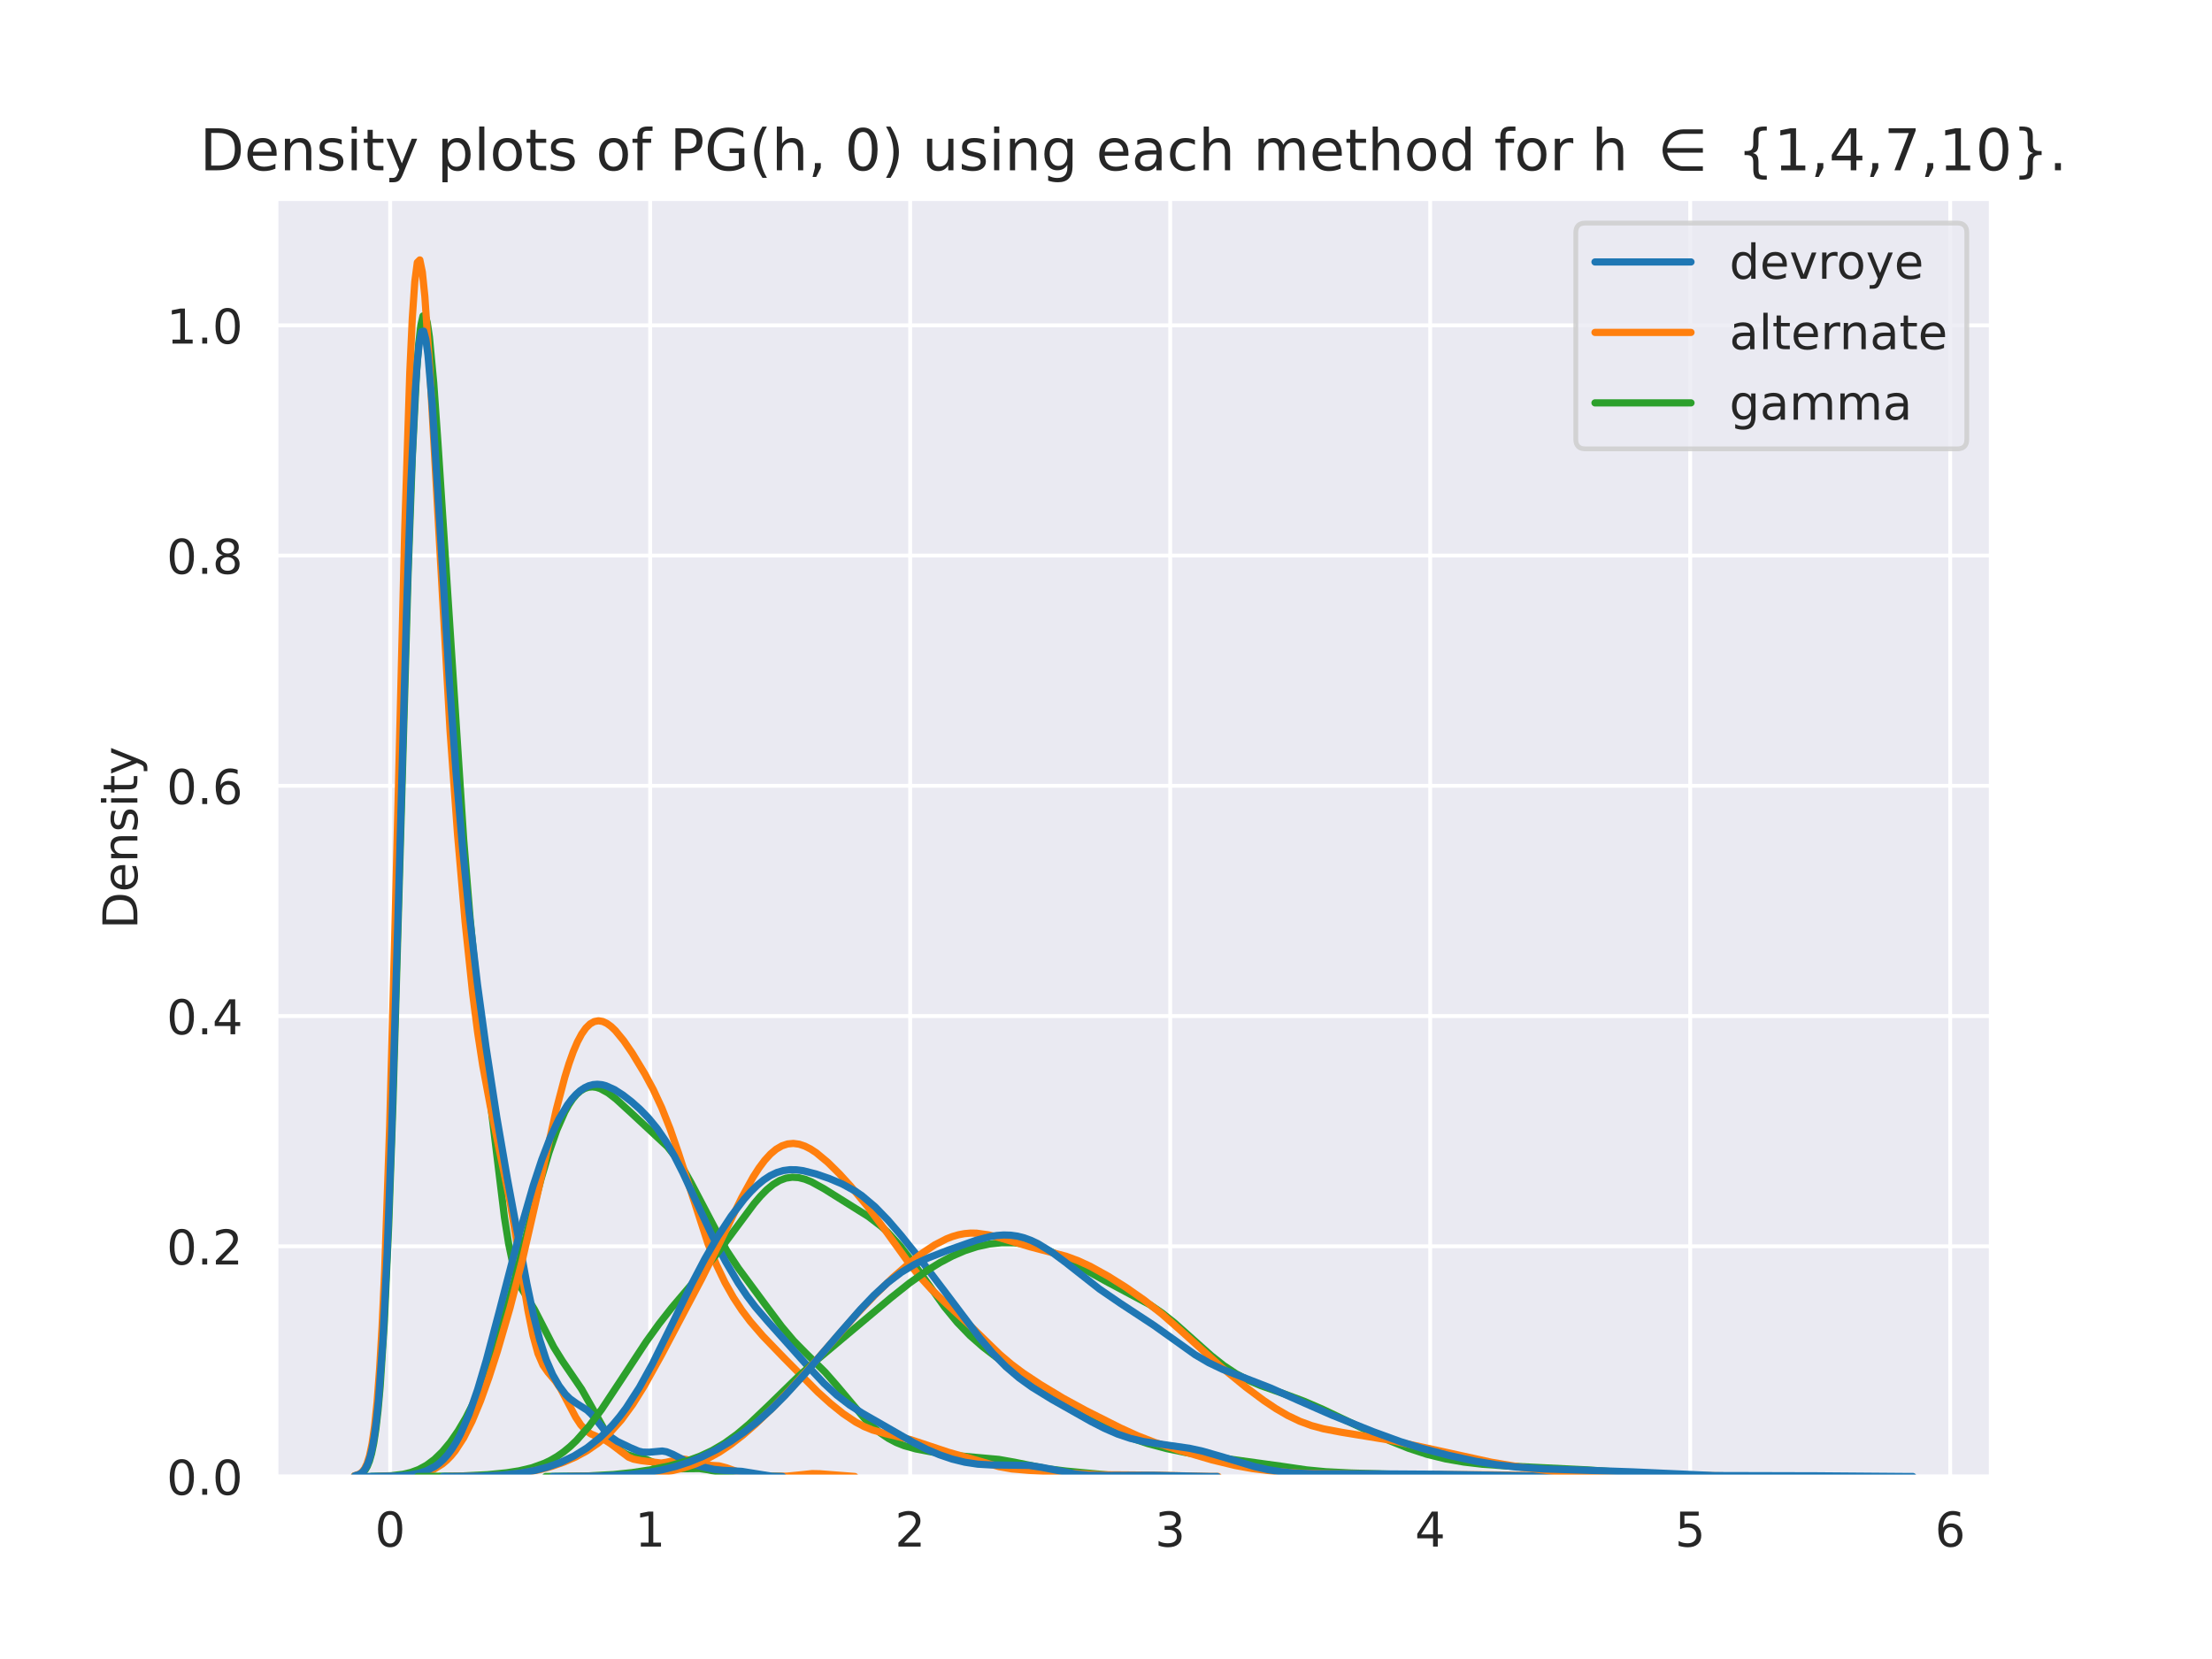 <?xml version="1.0" encoding="utf-8" standalone="no"?>
<!DOCTYPE svg PUBLIC "-//W3C//DTD SVG 1.1//EN"
  "http://www.w3.org/Graphics/SVG/1.1/DTD/svg11.dtd">
<!-- Created with matplotlib (https://matplotlib.org/) -->
<svg height="345.6pt" version="1.1" viewBox="0 0 460.8 345.6" width="460.8pt" xmlns="http://www.w3.org/2000/svg" xmlns:xlink="http://www.w3.org/1999/xlink">
 <defs>
  <style type="text/css">*{stroke-linecap:butt;stroke-linejoin:round;}</style>
 </defs>
 <g id="figure_1">
  <g id="patch_1">
   <path d="M 0 345.6 
L 460.8 345.6 
L 460.8 0 
L 0 0 
z
" style="fill:#ffffff;"/>
  </g>
  <g id="axes_1">
   <g id="patch_2">
    <path d="M 57.6 307.584 
L 414.72 307.584 
L 414.72 41.472 
L 57.6 41.472 
z
" style="fill:#eaeaf2;"/>
   </g>
   <g id="matplotlib.axis_1">
    <g id="xtick_1">
     <g id="line2d_1">
      <path clip-path="url(#pf67d9bc6bb)" d="M 81.276 307.584 
L 81.276 41.472 
" style="fill:none;stroke:#ffffff;stroke-linecap:round;stroke-width:0.8;"/>
     </g>
     <g id="text_1">
      <!-- 0 -->
      <g style="fill:#262626;" transform="translate(78.095 322.182)scale(0.1 -0.1)">
       <defs>
        <path d="M 31.781 66.406 
Q 24.172 66.406 20.328 58.906 
Q 16.5 51.422 16.5 36.375 
Q 16.5 21.391 20.328 13.891 
Q 24.172 6.391 31.781 6.391 
Q 39.453 6.391 43.281 13.891 
Q 47.125 21.391 47.125 36.375 
Q 47.125 51.422 43.281 58.906 
Q 39.453 66.406 31.781 66.406 
z
M 31.781 74.219 
Q 44.047 74.219 50.516 64.516 
Q 56.984 54.828 56.984 36.375 
Q 56.984 17.969 50.516 8.266 
Q 44.047 -1.422 31.781 -1.422 
Q 19.531 -1.422 13.062 8.266 
Q 6.594 17.969 6.594 36.375 
Q 6.594 54.828 13.062 64.516 
Q 19.531 74.219 31.781 74.219 
z
" id="DejaVuSans-48"/>
       </defs>
       <use xlink:href="#DejaVuSans-48"/>
      </g>
     </g>
    </g>
    <g id="xtick_2">
     <g id="line2d_2">
      <path clip-path="url(#pf67d9bc6bb)" d="M 135.441 307.584 
L 135.441 41.472 
" style="fill:none;stroke:#ffffff;stroke-linecap:round;stroke-width:0.8;"/>
     </g>
     <g id="text_2">
      <!-- 1 -->
      <g style="fill:#262626;" transform="translate(132.259 322.182)scale(0.1 -0.1)">
       <defs>
        <path d="M 12.406 8.297 
L 28.516 8.297 
L 28.516 63.922 
L 10.984 60.406 
L 10.984 69.391 
L 28.422 72.906 
L 38.281 72.906 
L 38.281 8.297 
L 54.391 8.297 
L 54.391 0 
L 12.406 0 
z
" id="DejaVuSans-49"/>
       </defs>
       <use xlink:href="#DejaVuSans-49"/>
      </g>
     </g>
    </g>
    <g id="xtick_3">
     <g id="line2d_3">
      <path clip-path="url(#pf67d9bc6bb)" d="M 189.605 307.584 
L 189.605 41.472 
" style="fill:none;stroke:#ffffff;stroke-linecap:round;stroke-width:0.8;"/>
     </g>
     <g id="text_3">
      <!-- 2 -->
      <g style="fill:#262626;" transform="translate(186.424 322.182)scale(0.1 -0.1)">
       <defs>
        <path d="M 19.188 8.297 
L 53.609 8.297 
L 53.609 0 
L 7.328 0 
L 7.328 8.297 
Q 12.938 14.109 22.625 23.891 
Q 32.328 33.688 34.812 36.531 
Q 39.547 41.844 41.422 45.531 
Q 43.312 49.219 43.312 52.781 
Q 43.312 58.594 39.234 62.25 
Q 35.156 65.922 28.609 65.922 
Q 23.969 65.922 18.812 64.312 
Q 13.672 62.703 7.812 59.422 
L 7.812 69.391 
Q 13.766 71.781 18.938 73 
Q 24.125 74.219 28.422 74.219 
Q 39.75 74.219 46.484 68.547 
Q 53.219 62.891 53.219 53.422 
Q 53.219 48.922 51.531 44.891 
Q 49.859 40.875 45.406 35.406 
Q 44.188 33.984 37.641 27.219 
Q 31.109 20.453 19.188 8.297 
z
" id="DejaVuSans-50"/>
       </defs>
       <use xlink:href="#DejaVuSans-50"/>
      </g>
     </g>
    </g>
    <g id="xtick_4">
     <g id="line2d_4">
      <path clip-path="url(#pf67d9bc6bb)" d="M 243.77 307.584 
L 243.77 41.472 
" style="fill:none;stroke:#ffffff;stroke-linecap:round;stroke-width:0.8;"/>
     </g>
     <g id="text_4">
      <!-- 3 -->
      <g style="fill:#262626;" transform="translate(240.588 322.182)scale(0.1 -0.1)">
       <defs>
        <path d="M 40.578 39.312 
Q 47.656 37.797 51.625 33 
Q 55.609 28.219 55.609 21.188 
Q 55.609 10.406 48.188 4.484 
Q 40.766 -1.422 27.094 -1.422 
Q 22.516 -1.422 17.656 -0.516 
Q 12.797 0.391 7.625 2.203 
L 7.625 11.719 
Q 11.719 9.328 16.594 8.109 
Q 21.484 6.891 26.812 6.891 
Q 36.078 6.891 40.938 10.547 
Q 45.797 14.203 45.797 21.188 
Q 45.797 27.641 41.281 31.266 
Q 36.766 34.906 28.719 34.906 
L 20.219 34.906 
L 20.219 43.016 
L 29.109 43.016 
Q 36.375 43.016 40.234 45.922 
Q 44.094 48.828 44.094 54.297 
Q 44.094 59.906 40.109 62.906 
Q 36.141 65.922 28.719 65.922 
Q 24.656 65.922 20.016 65.031 
Q 15.375 64.156 9.812 62.312 
L 9.812 71.094 
Q 15.438 72.656 20.344 73.438 
Q 25.25 74.219 29.594 74.219 
Q 40.828 74.219 47.359 69.109 
Q 53.906 64.016 53.906 55.328 
Q 53.906 49.266 50.438 45.094 
Q 46.969 40.922 40.578 39.312 
z
" id="DejaVuSans-51"/>
       </defs>
       <use xlink:href="#DejaVuSans-51"/>
      </g>
     </g>
    </g>
    <g id="xtick_5">
     <g id="line2d_5">
      <path clip-path="url(#pf67d9bc6bb)" d="M 297.934 307.584 
L 297.934 41.472 
" style="fill:none;stroke:#ffffff;stroke-linecap:round;stroke-width:0.8;"/>
     </g>
     <g id="text_5">
      <!-- 4 -->
      <g style="fill:#262626;" transform="translate(294.753 322.182)scale(0.1 -0.1)">
       <defs>
        <path d="M 37.797 64.312 
L 12.891 25.391 
L 37.797 25.391 
z
M 35.203 72.906 
L 47.609 72.906 
L 47.609 25.391 
L 58.016 25.391 
L 58.016 17.188 
L 47.609 17.188 
L 47.609 0 
L 37.797 0 
L 37.797 17.188 
L 4.891 17.188 
L 4.891 26.703 
z
" id="DejaVuSans-52"/>
       </defs>
       <use xlink:href="#DejaVuSans-52"/>
      </g>
     </g>
    </g>
    <g id="xtick_6">
     <g id="line2d_6">
      <path clip-path="url(#pf67d9bc6bb)" d="M 352.099 307.584 
L 352.099 41.472 
" style="fill:none;stroke:#ffffff;stroke-linecap:round;stroke-width:0.8;"/>
     </g>
     <g id="text_6">
      <!-- 5 -->
      <g style="fill:#262626;" transform="translate(348.917 322.182)scale(0.1 -0.1)">
       <defs>
        <path d="M 10.797 72.906 
L 49.516 72.906 
L 49.516 64.594 
L 19.828 64.594 
L 19.828 46.734 
Q 21.969 47.469 24.109 47.828 
Q 26.266 48.188 28.422 48.188 
Q 40.625 48.188 47.75 41.5 
Q 54.891 34.812 54.891 23.391 
Q 54.891 11.625 47.562 5.094 
Q 40.234 -1.422 26.906 -1.422 
Q 22.312 -1.422 17.547 -0.641 
Q 12.797 0.141 7.719 1.703 
L 7.719 11.625 
Q 12.109 9.234 16.797 8.062 
Q 21.484 6.891 26.703 6.891 
Q 35.156 6.891 40.078 11.328 
Q 45.016 15.766 45.016 23.391 
Q 45.016 31 40.078 35.438 
Q 35.156 39.891 26.703 39.891 
Q 22.75 39.891 18.812 39.016 
Q 14.891 38.141 10.797 36.281 
z
" id="DejaVuSans-53"/>
       </defs>
       <use xlink:href="#DejaVuSans-53"/>
      </g>
     </g>
    </g>
    <g id="xtick_7">
     <g id="line2d_7">
      <path clip-path="url(#pf67d9bc6bb)" d="M 406.263 307.584 
L 406.263 41.472 
" style="fill:none;stroke:#ffffff;stroke-linecap:round;stroke-width:0.8;"/>
     </g>
     <g id="text_7">
      <!-- 6 -->
      <g style="fill:#262626;" transform="translate(403.082 322.182)scale(0.1 -0.1)">
       <defs>
        <path d="M 33.016 40.375 
Q 26.375 40.375 22.484 35.828 
Q 18.609 31.297 18.609 23.391 
Q 18.609 15.531 22.484 10.953 
Q 26.375 6.391 33.016 6.391 
Q 39.656 6.391 43.531 10.953 
Q 47.406 15.531 47.406 23.391 
Q 47.406 31.297 43.531 35.828 
Q 39.656 40.375 33.016 40.375 
z
M 52.594 71.297 
L 52.594 62.312 
Q 48.875 64.062 45.094 64.984 
Q 41.312 65.922 37.594 65.922 
Q 27.828 65.922 22.672 59.328 
Q 17.531 52.734 16.797 39.406 
Q 19.672 43.656 24.016 45.922 
Q 28.375 48.188 33.594 48.188 
Q 44.578 48.188 50.953 41.516 
Q 57.328 34.859 57.328 23.391 
Q 57.328 12.156 50.688 5.359 
Q 44.047 -1.422 33.016 -1.422 
Q 20.359 -1.422 13.672 8.266 
Q 6.984 17.969 6.984 36.375 
Q 6.984 53.656 15.188 63.938 
Q 23.391 74.219 37.203 74.219 
Q 40.922 74.219 44.703 73.484 
Q 48.484 72.75 52.594 71.297 
z
" id="DejaVuSans-54"/>
       </defs>
       <use xlink:href="#DejaVuSans-54"/>
      </g>
     </g>
    </g>
   </g>
   <g id="matplotlib.axis_2">
    <g id="ytick_1">
     <g id="line2d_8">
      <path clip-path="url(#pf67d9bc6bb)" d="M 57.6 307.584 
L 414.72 307.584 
" style="fill:none;stroke:#ffffff;stroke-linecap:round;stroke-width:0.8;"/>
     </g>
     <g id="text_8">
      <!-- 0.0 -->
      <g style="fill:#262626;" transform="translate(34.697 311.383)scale(0.1 -0.1)">
       <defs>
        <path d="M 10.688 12.406 
L 21 12.406 
L 21 0 
L 10.688 0 
z
" id="DejaVuSans-46"/>
       </defs>
       <use xlink:href="#DejaVuSans-48"/>
       <use x="63.623" xlink:href="#DejaVuSans-46"/>
       <use x="95.41" xlink:href="#DejaVuSans-48"/>
      </g>
     </g>
    </g>
    <g id="ytick_2">
     <g id="line2d_9">
      <path clip-path="url(#pf67d9bc6bb)" d="M 57.6 259.622 
L 414.72 259.622 
" style="fill:none;stroke:#ffffff;stroke-linecap:round;stroke-width:0.8;"/>
     </g>
     <g id="text_9">
      <!-- 0.2 -->
      <g style="fill:#262626;" transform="translate(34.697 263.421)scale(0.1 -0.1)">
       <use xlink:href="#DejaVuSans-48"/>
       <use x="63.623" xlink:href="#DejaVuSans-46"/>
       <use x="95.41" xlink:href="#DejaVuSans-50"/>
      </g>
     </g>
    </g>
    <g id="ytick_3">
     <g id="line2d_10">
      <path clip-path="url(#pf67d9bc6bb)" d="M 57.6 211.66 
L 414.72 211.66 
" style="fill:none;stroke:#ffffff;stroke-linecap:round;stroke-width:0.8;"/>
     </g>
     <g id="text_10">
      <!-- 0.4 -->
      <g style="fill:#262626;" transform="translate(34.697 215.459)scale(0.1 -0.1)">
       <use xlink:href="#DejaVuSans-48"/>
       <use x="63.623" xlink:href="#DejaVuSans-46"/>
       <use x="95.41" xlink:href="#DejaVuSans-52"/>
      </g>
     </g>
    </g>
    <g id="ytick_4">
     <g id="line2d_11">
      <path clip-path="url(#pf67d9bc6bb)" d="M 57.6 163.697 
L 414.72 163.697 
" style="fill:none;stroke:#ffffff;stroke-linecap:round;stroke-width:0.8;"/>
     </g>
     <g id="text_11">
      <!-- 0.6 -->
      <g style="fill:#262626;" transform="translate(34.697 167.497)scale(0.1 -0.1)">
       <use xlink:href="#DejaVuSans-48"/>
       <use x="63.623" xlink:href="#DejaVuSans-46"/>
       <use x="95.41" xlink:href="#DejaVuSans-54"/>
      </g>
     </g>
    </g>
    <g id="ytick_5">
     <g id="line2d_12">
      <path clip-path="url(#pf67d9bc6bb)" d="M 57.6 115.735 
L 414.72 115.735 
" style="fill:none;stroke:#ffffff;stroke-linecap:round;stroke-width:0.8;"/>
     </g>
     <g id="text_12">
      <!-- 0.8 -->
      <g style="fill:#262626;" transform="translate(34.697 119.534)scale(0.1 -0.1)">
       <defs>
        <path d="M 31.781 34.625 
Q 24.75 34.625 20.719 30.859 
Q 16.703 27.094 16.703 20.516 
Q 16.703 13.922 20.719 10.156 
Q 24.75 6.391 31.781 6.391 
Q 38.812 6.391 42.859 10.172 
Q 46.922 13.969 46.922 20.516 
Q 46.922 27.094 42.891 30.859 
Q 38.875 34.625 31.781 34.625 
z
M 21.922 38.812 
Q 15.578 40.375 12.031 44.719 
Q 8.5 49.078 8.5 55.328 
Q 8.5 64.062 14.719 69.141 
Q 20.953 74.219 31.781 74.219 
Q 42.672 74.219 48.875 69.141 
Q 55.078 64.062 55.078 55.328 
Q 55.078 49.078 51.531 44.719 
Q 48 40.375 41.703 38.812 
Q 48.828 37.156 52.797 32.312 
Q 56.781 27.484 56.781 20.516 
Q 56.781 9.906 50.312 4.234 
Q 43.844 -1.422 31.781 -1.422 
Q 19.734 -1.422 13.25 4.234 
Q 6.781 9.906 6.781 20.516 
Q 6.781 27.484 10.781 32.312 
Q 14.797 37.156 21.922 38.812 
z
M 18.312 54.391 
Q 18.312 48.734 21.844 45.562 
Q 25.391 42.391 31.781 42.391 
Q 38.141 42.391 41.719 45.562 
Q 45.312 48.734 45.312 54.391 
Q 45.312 60.062 41.719 63.234 
Q 38.141 66.406 31.781 66.406 
Q 25.391 66.406 21.844 63.234 
Q 18.312 60.062 18.312 54.391 
z
" id="DejaVuSans-56"/>
       </defs>
       <use xlink:href="#DejaVuSans-48"/>
       <use x="63.623" xlink:href="#DejaVuSans-46"/>
       <use x="95.41" xlink:href="#DejaVuSans-56"/>
      </g>
     </g>
    </g>
    <g id="ytick_6">
     <g id="line2d_13">
      <path clip-path="url(#pf67d9bc6bb)" d="M 57.6 67.773 
L 414.72 67.773 
" style="fill:none;stroke:#ffffff;stroke-linecap:round;stroke-width:0.8;"/>
     </g>
     <g id="text_13">
      <!-- 1.0 -->
      <g style="fill:#262626;" transform="translate(34.697 71.572)scale(0.1 -0.1)">
       <use xlink:href="#DejaVuSans-49"/>
       <use x="63.623" xlink:href="#DejaVuSans-46"/>
       <use x="95.41" xlink:href="#DejaVuSans-48"/>
      </g>
     </g>
    </g>
    <g id="text_14">
     <!-- Density -->
     <g style="fill:#262626;" transform="translate(28.617 193.537)rotate(-90)scale(0.1 -0.1)">
      <defs>
       <path d="M 19.672 64.797 
L 19.672 8.109 
L 31.594 8.109 
Q 46.688 8.109 53.688 14.938 
Q 60.688 21.781 60.688 36.531 
Q 60.688 51.172 53.688 57.984 
Q 46.688 64.797 31.594 64.797 
z
M 9.812 72.906 
L 30.078 72.906 
Q 51.266 72.906 61.172 64.094 
Q 71.094 55.281 71.094 36.531 
Q 71.094 17.672 61.125 8.828 
Q 51.172 0 30.078 0 
L 9.812 0 
z
" id="DejaVuSans-68"/>
       <path d="M 56.203 29.594 
L 56.203 25.203 
L 14.891 25.203 
Q 15.484 15.922 20.484 11.062 
Q 25.484 6.203 34.422 6.203 
Q 39.594 6.203 44.453 7.469 
Q 49.312 8.734 54.109 11.281 
L 54.109 2.781 
Q 49.266 0.734 44.188 -0.344 
Q 39.109 -1.422 33.891 -1.422 
Q 20.797 -1.422 13.156 6.188 
Q 5.516 13.812 5.516 26.812 
Q 5.516 40.234 12.766 48.109 
Q 20.016 56 32.328 56 
Q 43.359 56 49.781 48.891 
Q 56.203 41.797 56.203 29.594 
z
M 47.219 32.234 
Q 47.125 39.594 43.094 43.984 
Q 39.062 48.391 32.422 48.391 
Q 24.906 48.391 20.391 44.141 
Q 15.875 39.891 15.188 32.172 
z
" id="DejaVuSans-101"/>
       <path d="M 54.891 33.016 
L 54.891 0 
L 45.906 0 
L 45.906 32.719 
Q 45.906 40.484 42.875 44.328 
Q 39.844 48.188 33.797 48.188 
Q 26.516 48.188 22.312 43.547 
Q 18.109 38.922 18.109 30.906 
L 18.109 0 
L 9.078 0 
L 9.078 54.688 
L 18.109 54.688 
L 18.109 46.188 
Q 21.344 51.125 25.703 53.562 
Q 30.078 56 35.797 56 
Q 45.219 56 50.047 50.172 
Q 54.891 44.344 54.891 33.016 
z
" id="DejaVuSans-110"/>
       <path d="M 44.281 53.078 
L 44.281 44.578 
Q 40.484 46.531 36.375 47.5 
Q 32.281 48.484 27.875 48.484 
Q 21.188 48.484 17.844 46.438 
Q 14.5 44.391 14.5 40.281 
Q 14.5 37.156 16.891 35.375 
Q 19.281 33.594 26.516 31.984 
L 29.594 31.297 
Q 39.156 29.25 43.188 25.516 
Q 47.219 21.781 47.219 15.094 
Q 47.219 7.469 41.188 3.016 
Q 35.156 -1.422 24.609 -1.422 
Q 20.219 -1.422 15.453 -0.562 
Q 10.688 0.297 5.422 2 
L 5.422 11.281 
Q 10.406 8.688 15.234 7.391 
Q 20.062 6.109 24.812 6.109 
Q 31.156 6.109 34.562 8.281 
Q 37.984 10.453 37.984 14.406 
Q 37.984 18.062 35.516 20.016 
Q 33.062 21.969 24.703 23.781 
L 21.578 24.516 
Q 13.234 26.266 9.516 29.906 
Q 5.812 33.547 5.812 39.891 
Q 5.812 47.609 11.281 51.797 
Q 16.75 56 26.812 56 
Q 31.781 56 36.172 55.266 
Q 40.578 54.547 44.281 53.078 
z
" id="DejaVuSans-115"/>
       <path d="M 9.422 54.688 
L 18.406 54.688 
L 18.406 0 
L 9.422 0 
z
M 9.422 75.984 
L 18.406 75.984 
L 18.406 64.594 
L 9.422 64.594 
z
" id="DejaVuSans-105"/>
       <path d="M 18.312 70.219 
L 18.312 54.688 
L 36.812 54.688 
L 36.812 47.703 
L 18.312 47.703 
L 18.312 18.016 
Q 18.312 11.328 20.141 9.422 
Q 21.969 7.516 27.594 7.516 
L 36.812 7.516 
L 36.812 0 
L 27.594 0 
Q 17.188 0 13.234 3.875 
Q 9.281 7.766 9.281 18.016 
L 9.281 47.703 
L 2.688 47.703 
L 2.688 54.688 
L 9.281 54.688 
L 9.281 70.219 
z
" id="DejaVuSans-116"/>
       <path d="M 32.172 -5.078 
Q 28.375 -14.844 24.75 -17.812 
Q 21.141 -20.797 15.094 -20.797 
L 7.906 -20.797 
L 7.906 -13.281 
L 13.188 -13.281 
Q 16.891 -13.281 18.938 -11.516 
Q 21 -9.766 23.484 -3.219 
L 25.094 0.875 
L 2.984 54.688 
L 12.5 54.688 
L 29.594 11.922 
L 46.688 54.688 
L 56.203 54.688 
z
" id="DejaVuSans-121"/>
      </defs>
      <use xlink:href="#DejaVuSans-68"/>
      <use x="77.002" xlink:href="#DejaVuSans-101"/>
      <use x="138.525" xlink:href="#DejaVuSans-110"/>
      <use x="201.904" xlink:href="#DejaVuSans-115"/>
      <use x="254.004" xlink:href="#DejaVuSans-105"/>
      <use x="281.787" xlink:href="#DejaVuSans-116"/>
      <use x="320.996" xlink:href="#DejaVuSans-121"/>
     </g>
    </g>
   </g>
   <g id="line2d_14">
    <path clip-path="url(#pf67d9bc6bb)" d="M 73.833 307.478 
L 74.725 307.269 
L 75.618 306.727 
L 76.064 306.221 
L 76.511 305.465 
L 76.957 304.364 
L 77.404 302.802 
L 77.85 300.637 
L 78.296 297.712 
L 78.743 293.855 
L 79.189 288.894 
L 80.082 275.03 
L 80.974 255.23 
L 81.867 229.521 
L 83.206 182.947 
L 84.991 120.209 
L 85.884 95.303 
L 86.777 77.556 
L 87.223 71.661 
L 87.67 67.769 
L 88.116 65.816 
L 88.562 65.683 
L 89.009 67.209 
L 89.455 70.2 
L 90.348 79.693 
L 91.24 92.366 
L 96.597 174.918 
L 97.936 191.365 
L 99.275 205.118 
L 101.06 220.593 
L 105.077 253.553 
L 105.97 259.162 
L 106.863 263.414 
L 107.755 266.385 
L 108.648 268.404 
L 109.987 270.595 
L 111.326 272.78 
L 113.111 276.247 
L 115.343 280.6 
L 117.129 283.476 
L 121.146 289.359 
L 123.377 293.305 
L 126.056 298.074 
L 127.395 300.105 
L 128.734 301.693 
L 129.626 302.452 
L 130.519 302.972 
L 131.858 303.398 
L 134.536 303.978 
L 135.875 304.538 
L 138.107 305.586 
L 139.446 305.917 
L 140.785 305.979 
L 145.695 305.93 
L 147.48 306.18 
L 151.051 306.938 
L 152.836 306.957 
L 155.068 306.941 
L 157.3 307.199 
L 159.978 307.498 
L 162.656 307.577 
L 162.656 307.577 
" style="fill:none;stroke:#2ca02c;stroke-linecap:round;stroke-width:1.5;"/>
   </g>
   <g id="line2d_15">
    <path clip-path="url(#pf67d9bc6bb)" d="M 73.841 307.437 
L 74.888 307.068 
L 75.412 306.664 
L 75.936 305.994 
L 76.459 304.919 
L 76.983 303.253 
L 77.507 300.756 
L 78.031 297.138 
L 78.554 292.07 
L 79.078 285.209 
L 79.602 276.231 
L 80.126 264.877 
L 81.173 234.64 
L 82.221 195.536 
L 84.316 110.264 
L 85.363 77.674 
L 85.887 66.32 
L 86.411 58.655 
L 86.934 54.671 
L 87.458 54.144 
L 87.982 56.68 
L 88.506 61.774 
L 89.553 77.395 
L 93.743 152.103 
L 95.314 173.836 
L 96.886 192.05 
L 98.457 206.951 
L 99.504 215.086 
L 100.552 221.925 
L 102.123 230.329 
L 106.313 250.675 
L 107.884 260.158 
L 109.979 272.994 
L 111.027 278.187 
L 112.074 281.975 
L 113.122 284.393 
L 114.169 285.886 
L 115.74 287.726 
L 116.788 289.301 
L 118.359 292.265 
L 119.93 295.236 
L 120.978 296.823 
L 122.025 297.967 
L 123.073 298.706 
L 124.644 299.385 
L 126.215 300.1 
L 127.263 300.787 
L 130.929 303.552 
L 131.977 303.972 
L 133.548 304.274 
L 137.738 304.775 
L 138.785 304.624 
L 141.928 303.902 
L 142.975 304.037 
L 144.547 304.58 
L 146.118 305.071 
L 147.689 305.237 
L 149.784 305.36 
L 151.355 305.77 
L 155.545 307.263 
L 157.116 307.483 
L 159.735 307.575 
L 163.925 307.511 
L 166.544 307.257 
L 169.163 306.976 
L 170.734 307.006 
L 178.066 307.577 
L 178.066 307.577 
" style="fill:none;stroke:#ff7f0e;stroke-linecap:round;stroke-width:1.5;"/>
   </g>
   <g id="line2d_16">
    <path clip-path="url(#pf67d9bc6bb)" d="M 73.936 307.433 
L 74.831 307.154 
L 75.279 306.882 
L 75.727 306.464 
L 76.174 305.837 
L 76.622 304.918 
L 77.07 303.602 
L 77.518 301.764 
L 77.965 299.257 
L 78.413 295.917 
L 78.861 291.573 
L 79.756 279.206 
L 80.652 261.088 
L 81.547 236.912 
L 82.89 191.527 
L 84.681 127.421 
L 85.577 101.033 
L 86.472 81.898 
L 86.92 75.482 
L 87.368 71.234 
L 87.816 69.106 
L 88.263 68.982 
L 88.711 70.686 
L 89.159 73.999 
L 90.054 84.443 
L 91.398 105.705 
L 93.636 142.3 
L 94.98 160.682 
L 96.323 176.267 
L 97.666 189.701 
L 99.457 205 
L 101.248 218.139 
L 103.487 232.716 
L 105.725 245.718 
L 109.755 267.41 
L 111.098 273.791 
L 112.442 279.118 
L 113.785 283.252 
L 115.128 286.356 
L 116.471 288.707 
L 117.814 290.48 
L 118.71 291.365 
L 120.053 292.325 
L 122.292 293.759 
L 123.187 294.598 
L 124.531 296.207 
L 126.322 298.438 
L 127.217 299.318 
L 128.56 300.247 
L 131.247 301.544 
L 133.038 302.302 
L 133.933 302.507 
L 135.276 302.521 
L 137.963 302.273 
L 138.858 302.426 
L 140.202 302.974 
L 143.784 304.843 
L 145.575 305.389 
L 148.709 306.094 
L 150.5 306.28 
L 154.529 306.512 
L 160.798 307.525 
L 163.037 307.577 
L 163.037 307.577 
" style="fill:none;stroke:#1f77b4;stroke-linecap:round;stroke-width:1.5;"/>
   </g>
   <g id="line2d_17">
    <path clip-path="url(#pf67d9bc6bb)" d="M 77.363 307.564 
L 81.474 307.421 
L 83.94 307.121 
L 85.584 306.734 
L 87.228 306.125 
L 88.872 305.232 
L 90.517 304.005 
L 92.161 302.411 
L 93.805 300.434 
L 95.449 298.063 
L 97.093 295.278 
L 98.737 292.038 
L 100.382 288.289 
L 102.026 283.974 
L 103.67 279.062 
L 105.314 273.572 
L 107.78 264.459 
L 112.713 245.6 
L 114.357 240.096 
L 116.001 235.396 
L 117.645 231.656 
L 118.467 230.172 
L 119.289 228.948 
L 120.111 227.979 
L 120.933 227.255 
L 121.755 226.765 
L 122.577 226.491 
L 123.4 226.415 
L 124.222 226.517 
L 125.044 226.777 
L 126.688 227.681 
L 128.332 228.952 
L 131.62 231.961 
L 139.019 238.849 
L 140.663 240.929 
L 142.307 243.447 
L 143.951 246.379 
L 151.35 260.475 
L 153.816 264.194 
L 159.571 271.979 
L 162.859 276.373 
L 165.325 279.293 
L 167.791 281.806 
L 171.902 285.867 
L 174.368 288.679 
L 180.122 295.522 
L 181.767 297.146 
L 183.411 298.519 
L 185.055 299.632 
L 186.699 300.501 
L 188.343 301.157 
L 190.809 301.846 
L 194.098 302.47 
L 199.03 303.2 
L 203.141 303.583 
L 208.073 304.023 
L 211.361 304.606 
L 217.938 305.94 
L 222.048 306.447 
L 231.913 307.372 
L 236.845 307.547 
L 240.956 307.579 
L 240.956 307.579 
" style="fill:none;stroke:#2ca02c;stroke-linecap:round;stroke-width:1.5;"/>
   </g>
   <g id="line2d_18">
    <path clip-path="url(#pf67d9bc6bb)" d="M 79.011 307.575 
L 84.281 307.44 
L 86.915 307.145 
L 88.672 306.738 
L 90.428 306.048 
L 92.185 304.952 
L 93.063 304.208 
L 93.941 303.31 
L 94.82 302.242 
L 96.576 299.55 
L 98.333 296.079 
L 100.089 291.854 
L 101.846 286.97 
L 103.602 281.539 
L 106.237 272.492 
L 108.871 262.27 
L 111.506 250.797 
L 115.897 231.092 
L 117.654 224.413 
L 118.532 221.571 
L 119.41 219.111 
L 120.288 217.054 
L 121.167 215.405 
L 122.045 214.159 
L 122.923 213.301 
L 123.801 212.806 
L 124.68 212.647 
L 125.558 212.79 
L 126.436 213.201 
L 127.314 213.845 
L 128.193 214.685 
L 129.949 216.822 
L 131.706 219.378 
L 134.34 223.721 
L 136.097 227 
L 137.853 230.771 
L 139.61 235.195 
L 141.366 240.281 
L 147.514 259.153 
L 149.27 263.506 
L 151.027 267.185 
L 152.783 270.292 
L 154.54 272.955 
L 156.296 275.283 
L 158.931 278.334 
L 163.322 282.886 
L 170.348 289.975 
L 172.983 292.356 
L 175.617 294.476 
L 178.252 296.246 
L 180.009 297.177 
L 181.765 297.896 
L 184.4 298.646 
L 189.669 299.896 
L 193.182 301.061 
L 197.573 302.524 
L 208.112 305.53 
L 210.747 306.002 
L 214.26 306.3 
L 223.042 306.896 
L 229.19 307.219 
L 234.459 307.249 
L 240.607 307.305 
L 252.024 307.575 
L 253.78 307.58 
L 253.78 307.58 
" style="fill:none;stroke:#ff7f0e;stroke-linecap:round;stroke-width:1.5;"/>
   </g>
   <g id="line2d_19">
    <path clip-path="url(#pf67d9bc6bb)" d="M 76.355 307.579 
L 82.588 307.475 
L 85.26 307.257 
L 87.041 306.947 
L 88.821 306.4 
L 90.602 305.482 
L 91.493 304.831 
L 92.383 304.02 
L 93.274 303.025 
L 94.164 301.822 
L 95.055 300.389 
L 95.945 298.71 
L 97.726 294.579 
L 99.507 289.438 
L 101.288 283.43 
L 103.959 273.364 
L 108.412 256.206 
L 111.083 246.954 
L 112.864 241.567 
L 114.645 236.94 
L 116.426 233.135 
L 118.207 230.162 
L 119.097 228.98 
L 119.988 227.995 
L 120.878 227.204 
L 121.769 226.602 
L 122.659 226.184 
L 123.55 225.944 
L 124.44 225.871 
L 125.331 225.955 
L 126.221 226.179 
L 128.002 226.976 
L 129.783 228.12 
L 131.564 229.505 
L 133.345 231.096 
L 135.126 232.935 
L 136.907 235.111 
L 138.688 237.718 
L 140.469 240.797 
L 142.25 244.303 
L 145.811 252.002 
L 148.483 257.673 
L 151.154 262.821 
L 153.826 267.33 
L 155.607 269.962 
L 157.388 272.304 
L 160.059 275.41 
L 168.073 284.37 
L 171.635 288.169 
L 174.306 290.631 
L 176.978 292.691 
L 179.649 294.402 
L 190.335 300.531 
L 193.006 301.895 
L 195.678 303.046 
L 198.349 303.955 
L 201.021 304.613 
L 203.692 305.015 
L 206.363 305.169 
L 214.378 305.272 
L 217.049 305.686 
L 224.173 307.076 
L 226.844 307.314 
L 230.406 307.372 
L 240.201 307.332 
L 251.777 307.576 
L 253.558 307.581 
L 253.558 307.581 
" style="fill:none;stroke:#1f77b4;stroke-linecap:round;stroke-width:1.5;"/>
   </g>
   <g id="line2d_20">
    <path clip-path="url(#pf67d9bc6bb)" d="M 87.003 307.579 
L 96.262 307.469 
L 101.552 307.204 
L 105.52 306.81 
L 108.165 306.393 
L 110.81 305.765 
L 113.455 304.808 
L 114.778 304.162 
L 116.1 303.381 
L 117.423 302.45 
L 118.746 301.36 
L 120.068 300.105 
L 122.713 297.111 
L 125.359 293.553 
L 129.326 287.558 
L 134.617 279.502 
L 137.262 275.828 
L 139.907 272.452 
L 145.197 266.236 
L 149.165 261.412 
L 153.133 256.069 
L 157.101 250.731 
L 158.423 249.177 
L 159.746 247.83 
L 161.069 246.736 
L 162.391 245.931 
L 163.714 245.431 
L 165.036 245.233 
L 166.359 245.318 
L 167.681 245.649 
L 169.004 246.182 
L 171.649 247.637 
L 180.907 253.431 
L 183.553 255.455 
L 184.875 256.666 
L 187.52 259.554 
L 190.165 262.997 
L 196.778 272.269 
L 199.424 275.487 
L 202.069 278.225 
L 204.714 280.547 
L 207.359 282.587 
L 212.65 286.275 
L 219.262 290.548 
L 225.875 294.59 
L 229.843 296.829 
L 233.811 298.763 
L 236.456 299.833 
L 239.101 300.723 
L 243.069 301.777 
L 247.037 302.592 
L 252.327 303.427 
L 266.876 305.434 
L 272.166 306.203 
L 276.134 306.583 
L 281.424 306.851 
L 305.231 307.534 
L 314.489 307.535 
L 333.005 307.402 
L 348.876 307.58 
L 350.199 307.581 
L 350.199 307.581 
" style="fill:none;stroke:#2ca02c;stroke-linecap:round;stroke-width:1.5;"/>
   </g>
   <g id="line2d_21">
    <path clip-path="url(#pf67d9bc6bb)" d="M 93.571 307.579 
L 101.937 307.465 
L 105.522 307.253 
L 109.107 306.824 
L 112.693 306.098 
L 115.083 305.423 
L 117.473 304.58 
L 119.863 303.539 
L 122.253 302.242 
L 124.644 300.596 
L 127.034 298.488 
L 129.424 295.818 
L 131.814 292.543 
L 134.205 288.718 
L 137.79 282.276 
L 146.156 266.435 
L 149.741 259.263 
L 154.522 249.492 
L 156.912 245.168 
L 158.107 243.314 
L 159.302 241.718 
L 160.497 240.408 
L 161.692 239.4 
L 162.887 238.701 
L 164.082 238.304 
L 165.278 238.197 
L 166.473 238.356 
L 167.668 238.756 
L 168.863 239.365 
L 170.058 240.152 
L 172.448 242.137 
L 174.839 244.502 
L 177.229 247.122 
L 180.814 251.454 
L 184.399 256.26 
L 189.18 262.894 
L 191.57 265.9 
L 193.96 268.53 
L 196.351 270.839 
L 202.326 276.376 
L 208.302 282.171 
L 210.692 284.2 
L 213.082 285.991 
L 216.668 288.372 
L 221.448 291.253 
L 226.228 293.855 
L 233.399 297.462 
L 236.984 299.094 
L 240.57 300.483 
L 245.35 302.037 
L 252.521 304.139 
L 257.301 305.287 
L 260.887 305.935 
L 265.667 306.527 
L 270.448 306.851 
L 276.423 307.002 
L 301.521 307.19 
L 309.886 307.224 
L 331.399 307.581 
L 331.399 307.581 
" style="fill:none;stroke:#ff7f0e;stroke-linecap:round;stroke-width:1.5;"/>
   </g>
   <g id="line2d_22">
    <path clip-path="url(#pf67d9bc6bb)" d="M 92.269 307.578 
L 100.453 307.479 
L 104.545 307.271 
L 108.637 306.824 
L 111.365 306.325 
L 114.093 305.609 
L 116.822 304.624 
L 119.55 303.317 
L 122.278 301.625 
L 125.006 299.462 
L 126.37 298.17 
L 127.734 296.715 
L 129.098 295.083 
L 130.462 293.263 
L 133.19 289.043 
L 135.918 284.11 
L 140.01 275.839 
L 144.102 267.449 
L 146.831 262.248 
L 149.559 257.541 
L 152.287 253.377 
L 155.015 249.802 
L 156.379 248.266 
L 157.743 246.923 
L 159.107 245.796 
L 160.471 244.903 
L 161.835 244.254 
L 163.199 243.848 
L 164.563 243.67 
L 165.927 243.691 
L 167.291 243.873 
L 170.019 244.565 
L 172.747 245.504 
L 175.476 246.655 
L 178.204 248.158 
L 179.568 249.098 
L 182.296 251.403 
L 185.024 254.222 
L 187.752 257.399 
L 191.844 262.513 
L 197.3 269.698 
L 204.121 278.746 
L 206.849 281.957 
L 209.577 284.732 
L 212.305 287.056 
L 215.033 289.01 
L 219.125 291.527 
L 227.309 296.143 
L 230.037 297.537 
L 232.765 298.727 
L 235.494 299.648 
L 238.222 300.297 
L 242.314 300.916 
L 247.77 301.699 
L 250.498 302.294 
L 254.59 303.47 
L 261.41 305.534 
L 264.139 306.153 
L 266.867 306.59 
L 269.595 306.852 
L 273.687 307 
L 291.419 307.06 
L 299.604 307.114 
L 320.064 307.469 
L 328.249 307.532 
L 350.073 307.454 
L 360.986 307.576 
L 363.714 307.581 
L 363.714 307.581 
" style="fill:none;stroke:#1f77b4;stroke-linecap:round;stroke-width:1.5;"/>
   </g>
   <g id="line2d_23">
    <path clip-path="url(#pf67d9bc6bb)" d="M 113.69 307.575 
L 122.676 307.453 
L 127.811 307.173 
L 131.662 306.775 
L 135.514 306.185 
L 139.365 305.386 
L 143.216 304.314 
L 145.784 303.372 
L 148.351 302.175 
L 150.919 300.665 
L 153.486 298.816 
L 156.054 296.652 
L 159.905 292.992 
L 166.323 286.738 
L 170.175 283.309 
L 185.58 270.372 
L 189.431 267.308 
L 193.282 264.58 
L 195.85 263.002 
L 198.417 261.647 
L 200.985 260.542 
L 203.552 259.705 
L 206.12 259.149 
L 208.687 258.877 
L 211.255 258.893 
L 213.822 259.208 
L 216.39 259.835 
L 218.957 260.771 
L 221.525 261.98 
L 225.376 264.111 
L 230.511 266.977 
L 239.497 271.761 
L 242.065 273.514 
L 244.632 275.552 
L 248.483 278.983 
L 252.334 282.417 
L 254.902 284.449 
L 257.469 286.159 
L 260.037 287.533 
L 262.604 288.632 
L 267.739 290.447 
L 271.591 291.877 
L 275.442 293.532 
L 283.144 297.207 
L 289.563 300.155 
L 293.414 301.698 
L 297.266 302.961 
L 301.117 303.909 
L 304.968 304.578 
L 308.819 305.032 
L 313.954 305.388 
L 330.643 306.202 
L 342.197 307.021 
L 351.183 307.394 
L 360.169 307.551 
L 369.155 307.582 
L 369.155 307.582 
" style="fill:none;stroke:#2ca02c;stroke-linecap:round;stroke-width:1.5;"/>
   </g>
   <g id="line2d_24">
    <path clip-path="url(#pf67d9bc6bb)" d="M 118.63 307.579 
L 128.605 307.477 
L 133.593 307.233 
L 137.333 306.84 
L 139.827 306.419 
L 142.321 305.822 
L 144.815 305.003 
L 147.309 303.92 
L 149.802 302.546 
L 152.296 300.879 
L 154.79 298.941 
L 157.284 296.774 
L 161.024 293.189 
L 164.765 289.283 
L 169.753 283.688 
L 178.481 273.72 
L 182.222 269.791 
L 185.963 266.177 
L 189.703 262.92 
L 192.197 261 
L 194.691 259.354 
L 197.185 258.067 
L 198.432 257.586 
L 199.679 257.225 
L 200.925 256.989 
L 202.172 256.879 
L 203.419 256.892 
L 205.913 257.238 
L 208.407 257.89 
L 214.641 259.753 
L 222.123 261.709 
L 224.617 262.636 
L 227.11 263.787 
L 230.851 265.856 
L 234.592 268.203 
L 238.333 270.811 
L 242.073 273.76 
L 245.814 277.038 
L 254.542 284.894 
L 259.53 288.97 
L 263.271 291.756 
L 265.764 293.424 
L 268.258 294.876 
L 270.752 296.068 
L 273.246 296.987 
L 275.74 297.664 
L 279.48 298.37 
L 289.456 300.001 
L 296.937 301.592 
L 310.653 304.601 
L 316.888 305.652 
L 323.122 306.448 
L 328.11 306.85 
L 333.097 307.035 
L 366.764 307.581 
L 366.764 307.581 
" style="fill:none;stroke:#ff7f0e;stroke-linecap:round;stroke-width:1.5;"/>
   </g>
   <g id="line2d_25">
    <path clip-path="url(#pf67d9bc6bb)" d="M 115.108 307.58 
L 125.076 307.487 
L 130.772 307.208 
L 135.044 306.724 
L 137.892 306.204 
L 140.74 305.49 
L 143.588 304.558 
L 146.436 303.394 
L 149.284 301.985 
L 152.133 300.314 
L 154.981 298.362 
L 157.829 296.111 
L 160.677 293.557 
L 163.525 290.72 
L 167.797 286.047 
L 174.917 277.717 
L 179.189 272.836 
L 182.037 269.852 
L 184.885 267.232 
L 187.733 265.064 
L 190.581 263.356 
L 193.429 262.018 
L 197.701 260.363 
L 203.397 258.359 
L 206.245 257.606 
L 207.669 257.374 
L 209.093 257.269 
L 210.517 257.31 
L 211.941 257.509 
L 213.365 257.871 
L 214.789 258.394 
L 216.213 259.069 
L 219.061 260.811 
L 221.909 262.927 
L 229.029 268.525 
L 233.301 271.45 
L 240.422 276.13 
L 248.966 282.222 
L 251.814 283.89 
L 254.662 285.248 
L 258.934 286.908 
L 264.63 289.12 
L 270.326 291.664 
L 277.446 294.792 
L 285.99 298.218 
L 291.686 300.293 
L 295.958 301.636 
L 301.654 303.148 
L 307.35 304.389 
L 311.622 305.105 
L 315.894 305.612 
L 321.59 306.009 
L 330.135 306.274 
L 340.103 306.616 
L 357.191 307.387 
L 365.735 307.407 
L 378.551 307.44 
L 397.063 307.581 
L 398.487 307.582 
L 398.487 307.582 
" style="fill:none;stroke:#1f77b4;stroke-linecap:round;stroke-width:1.5;"/>
   </g>
   <g id="patch_3">
    <path d="M 57.6 307.584 
L 57.6 41.472 
" style="fill:none;stroke:#ffffff;stroke-linecap:square;stroke-linejoin:miter;stroke-width:0.8;"/>
   </g>
   <g id="patch_4">
    <path d="M 414.72 307.584 
L 414.72 41.472 
" style="fill:none;stroke:#ffffff;stroke-linecap:square;stroke-linejoin:miter;stroke-width:0.8;"/>
   </g>
   <g id="patch_5">
    <path d="M 57.6 307.584 
L 414.72 307.584 
" style="fill:none;stroke:#ffffff;stroke-linecap:square;stroke-linejoin:miter;stroke-width:0.8;"/>
   </g>
   <g id="patch_6">
    <path d="M 57.6 41.472 
L 414.72 41.472 
" style="fill:none;stroke:#ffffff;stroke-linecap:square;stroke-linejoin:miter;stroke-width:0.8;"/>
   </g>
   <g id="text_15">
    <!-- Density plots of PG(h, 0) using each method for h $\in$ {1,4,7,10}. -->
    <g style="fill:#262626;" transform="translate(41.64 35.472)scale(0.12 -0.12)">
     <defs>
      <path id="DejaVuSans-32"/>
      <path d="M 18.109 8.203 
L 18.109 -20.797 
L 9.078 -20.797 
L 9.078 54.688 
L 18.109 54.688 
L 18.109 46.391 
Q 20.953 51.266 25.266 53.625 
Q 29.594 56 35.594 56 
Q 45.562 56 51.781 48.094 
Q 58.016 40.188 58.016 27.297 
Q 58.016 14.406 51.781 6.484 
Q 45.562 -1.422 35.594 -1.422 
Q 29.594 -1.422 25.266 0.953 
Q 20.953 3.328 18.109 8.203 
z
M 48.688 27.297 
Q 48.688 37.203 44.609 42.844 
Q 40.531 48.484 33.406 48.484 
Q 26.266 48.484 22.188 42.844 
Q 18.109 37.203 18.109 27.297 
Q 18.109 17.391 22.188 11.75 
Q 26.266 6.109 33.406 6.109 
Q 40.531 6.109 44.609 11.75 
Q 48.688 17.391 48.688 27.297 
z
" id="DejaVuSans-112"/>
      <path d="M 9.422 75.984 
L 18.406 75.984 
L 18.406 0 
L 9.422 0 
z
" id="DejaVuSans-108"/>
      <path d="M 30.609 48.391 
Q 23.391 48.391 19.188 42.75 
Q 14.984 37.109 14.984 27.297 
Q 14.984 17.484 19.156 11.844 
Q 23.344 6.203 30.609 6.203 
Q 37.797 6.203 41.984 11.859 
Q 46.188 17.531 46.188 27.297 
Q 46.188 37.016 41.984 42.703 
Q 37.797 48.391 30.609 48.391 
z
M 30.609 56 
Q 42.328 56 49.016 48.375 
Q 55.719 40.766 55.719 27.297 
Q 55.719 13.875 49.016 6.219 
Q 42.328 -1.422 30.609 -1.422 
Q 18.844 -1.422 12.172 6.219 
Q 5.516 13.875 5.516 27.297 
Q 5.516 40.766 12.172 48.375 
Q 18.844 56 30.609 56 
z
" id="DejaVuSans-111"/>
      <path d="M 37.109 75.984 
L 37.109 68.5 
L 28.516 68.5 
Q 23.688 68.5 21.797 66.547 
Q 19.922 64.594 19.922 59.516 
L 19.922 54.688 
L 34.719 54.688 
L 34.719 47.703 
L 19.922 47.703 
L 19.922 0 
L 10.891 0 
L 10.891 47.703 
L 2.297 47.703 
L 2.297 54.688 
L 10.891 54.688 
L 10.891 58.5 
Q 10.891 67.625 15.141 71.797 
Q 19.391 75.984 28.609 75.984 
z
" id="DejaVuSans-102"/>
      <path d="M 19.672 64.797 
L 19.672 37.406 
L 32.078 37.406 
Q 38.969 37.406 42.719 40.969 
Q 46.484 44.531 46.484 51.125 
Q 46.484 57.672 42.719 61.234 
Q 38.969 64.797 32.078 64.797 
z
M 9.812 72.906 
L 32.078 72.906 
Q 44.344 72.906 50.609 67.359 
Q 56.891 61.812 56.891 51.125 
Q 56.891 40.328 50.609 34.812 
Q 44.344 29.297 32.078 29.297 
L 19.672 29.297 
L 19.672 0 
L 9.812 0 
z
" id="DejaVuSans-80"/>
      <path d="M 59.516 10.406 
L 59.516 29.984 
L 43.406 29.984 
L 43.406 38.094 
L 69.281 38.094 
L 69.281 6.781 
Q 63.578 2.734 56.688 0.656 
Q 49.812 -1.422 42 -1.422 
Q 24.906 -1.422 15.25 8.562 
Q 5.609 18.562 5.609 36.375 
Q 5.609 54.25 15.25 64.234 
Q 24.906 74.219 42 74.219 
Q 49.125 74.219 55.547 72.453 
Q 61.969 70.703 67.391 67.281 
L 67.391 56.781 
Q 61.922 61.422 55.766 63.766 
Q 49.609 66.109 42.828 66.109 
Q 29.438 66.109 22.719 58.641 
Q 16.016 51.172 16.016 36.375 
Q 16.016 21.625 22.719 14.156 
Q 29.438 6.688 42.828 6.688 
Q 48.047 6.688 52.141 7.594 
Q 56.25 8.5 59.516 10.406 
z
" id="DejaVuSans-71"/>
      <path d="M 31 75.875 
Q 24.469 64.656 21.281 53.656 
Q 18.109 42.672 18.109 31.391 
Q 18.109 20.125 21.312 9.062 
Q 24.516 -2 31 -13.188 
L 23.188 -13.188 
Q 15.875 -1.703 12.234 9.375 
Q 8.594 20.453 8.594 31.391 
Q 8.594 42.281 12.203 53.312 
Q 15.828 64.359 23.188 75.875 
z
" id="DejaVuSans-40"/>
      <path d="M 54.891 33.016 
L 54.891 0 
L 45.906 0 
L 45.906 32.719 
Q 45.906 40.484 42.875 44.328 
Q 39.844 48.188 33.797 48.188 
Q 26.516 48.188 22.312 43.547 
Q 18.109 38.922 18.109 30.906 
L 18.109 0 
L 9.078 0 
L 9.078 75.984 
L 18.109 75.984 
L 18.109 46.188 
Q 21.344 51.125 25.703 53.562 
Q 30.078 56 35.797 56 
Q 45.219 56 50.047 50.172 
Q 54.891 44.344 54.891 33.016 
z
" id="DejaVuSans-104"/>
      <path d="M 11.719 12.406 
L 22.016 12.406 
L 22.016 4 
L 14.016 -11.625 
L 7.719 -11.625 
L 11.719 4 
z
" id="DejaVuSans-44"/>
      <path d="M 8.016 75.875 
L 15.828 75.875 
Q 23.141 64.359 26.781 53.312 
Q 30.422 42.281 30.422 31.391 
Q 30.422 20.453 26.781 9.375 
Q 23.141 -1.703 15.828 -13.188 
L 8.016 -13.188 
Q 14.5 -2 17.703 9.062 
Q 20.906 20.125 20.906 31.391 
Q 20.906 42.672 17.703 53.656 
Q 14.5 64.656 8.016 75.875 
z
" id="DejaVuSans-41"/>
      <path d="M 8.5 21.578 
L 8.5 54.688 
L 17.484 54.688 
L 17.484 21.922 
Q 17.484 14.156 20.5 10.266 
Q 23.531 6.391 29.594 6.391 
Q 36.859 6.391 41.078 11.031 
Q 45.312 15.672 45.312 23.688 
L 45.312 54.688 
L 54.297 54.688 
L 54.297 0 
L 45.312 0 
L 45.312 8.406 
Q 42.047 3.422 37.719 1 
Q 33.406 -1.422 27.688 -1.422 
Q 18.266 -1.422 13.375 4.438 
Q 8.5 10.297 8.5 21.578 
z
M 31.109 56 
z
" id="DejaVuSans-117"/>
      <path d="M 45.406 27.984 
Q 45.406 37.75 41.375 43.109 
Q 37.359 48.484 30.078 48.484 
Q 22.859 48.484 18.828 43.109 
Q 14.797 37.75 14.797 27.984 
Q 14.797 18.266 18.828 12.891 
Q 22.859 7.516 30.078 7.516 
Q 37.359 7.516 41.375 12.891 
Q 45.406 18.266 45.406 27.984 
z
M 54.391 6.781 
Q 54.391 -7.172 48.188 -13.984 
Q 42 -20.797 29.203 -20.797 
Q 24.469 -20.797 20.266 -20.094 
Q 16.062 -19.391 12.109 -17.922 
L 12.109 -9.188 
Q 16.062 -11.328 19.922 -12.344 
Q 23.781 -13.375 27.781 -13.375 
Q 36.625 -13.375 41.016 -8.766 
Q 45.406 -4.156 45.406 5.172 
L 45.406 9.625 
Q 42.625 4.781 38.281 2.391 
Q 33.938 0 27.875 0 
Q 17.828 0 11.672 7.656 
Q 5.516 15.328 5.516 27.984 
Q 5.516 40.672 11.672 48.328 
Q 17.828 56 27.875 56 
Q 33.938 56 38.281 53.609 
Q 42.625 51.219 45.406 46.391 
L 45.406 54.688 
L 54.391 54.688 
z
" id="DejaVuSans-103"/>
      <path d="M 34.281 27.484 
Q 23.391 27.484 19.188 25 
Q 14.984 22.516 14.984 16.5 
Q 14.984 11.719 18.141 8.906 
Q 21.297 6.109 26.703 6.109 
Q 34.188 6.109 38.703 11.406 
Q 43.219 16.703 43.219 25.484 
L 43.219 27.484 
z
M 52.203 31.203 
L 52.203 0 
L 43.219 0 
L 43.219 8.297 
Q 40.141 3.328 35.547 0.953 
Q 30.953 -1.422 24.312 -1.422 
Q 15.922 -1.422 10.953 3.297 
Q 6 8.016 6 15.922 
Q 6 25.141 12.172 29.828 
Q 18.359 34.516 30.609 34.516 
L 43.219 34.516 
L 43.219 35.406 
Q 43.219 41.609 39.141 45 
Q 35.062 48.391 27.688 48.391 
Q 23 48.391 18.547 47.266 
Q 14.109 46.141 10.016 43.891 
L 10.016 52.203 
Q 14.938 54.109 19.578 55.047 
Q 24.219 56 28.609 56 
Q 40.484 56 46.344 49.844 
Q 52.203 43.703 52.203 31.203 
z
" id="DejaVuSans-97"/>
      <path d="M 48.781 52.594 
L 48.781 44.188 
Q 44.969 46.297 41.141 47.344 
Q 37.312 48.391 33.406 48.391 
Q 24.656 48.391 19.812 42.844 
Q 14.984 37.312 14.984 27.297 
Q 14.984 17.281 19.812 11.734 
Q 24.656 6.203 33.406 6.203 
Q 37.312 6.203 41.141 7.25 
Q 44.969 8.297 48.781 10.406 
L 48.781 2.094 
Q 45.016 0.344 40.984 -0.531 
Q 36.969 -1.422 32.422 -1.422 
Q 20.062 -1.422 12.781 6.344 
Q 5.516 14.109 5.516 27.297 
Q 5.516 40.672 12.859 48.328 
Q 20.219 56 33.016 56 
Q 37.156 56 41.109 55.141 
Q 45.062 54.297 48.781 52.594 
z
" id="DejaVuSans-99"/>
      <path d="M 52 44.188 
Q 55.375 50.25 60.062 53.125 
Q 64.75 56 71.094 56 
Q 79.641 56 84.281 50.016 
Q 88.922 44.047 88.922 33.016 
L 88.922 0 
L 79.891 0 
L 79.891 32.719 
Q 79.891 40.578 77.094 44.375 
Q 74.312 48.188 68.609 48.188 
Q 61.625 48.188 57.562 43.547 
Q 53.516 38.922 53.516 30.906 
L 53.516 0 
L 44.484 0 
L 44.484 32.719 
Q 44.484 40.625 41.703 44.406 
Q 38.922 48.188 33.109 48.188 
Q 26.219 48.188 22.156 43.531 
Q 18.109 38.875 18.109 30.906 
L 18.109 0 
L 9.078 0 
L 9.078 54.688 
L 18.109 54.688 
L 18.109 46.188 
Q 21.188 51.219 25.484 53.609 
Q 29.781 56 35.688 56 
Q 41.656 56 45.828 52.969 
Q 50 49.953 52 44.188 
z
" id="DejaVuSans-109"/>
      <path d="M 45.406 46.391 
L 45.406 75.984 
L 54.391 75.984 
L 54.391 0 
L 45.406 0 
L 45.406 8.203 
Q 42.578 3.328 38.25 0.953 
Q 33.938 -1.422 27.875 -1.422 
Q 17.969 -1.422 11.734 6.484 
Q 5.516 14.406 5.516 27.297 
Q 5.516 40.188 11.734 48.094 
Q 17.969 56 27.875 56 
Q 33.938 56 38.25 53.625 
Q 42.578 51.266 45.406 46.391 
z
M 14.797 27.297 
Q 14.797 17.391 18.875 11.75 
Q 22.953 6.109 30.078 6.109 
Q 37.203 6.109 41.297 11.75 
Q 45.406 17.391 45.406 27.297 
Q 45.406 37.203 41.297 42.844 
Q 37.203 48.484 30.078 48.484 
Q 22.953 48.484 18.875 42.844 
Q 14.797 37.203 14.797 27.297 
z
" id="DejaVuSans-100"/>
      <path d="M 41.109 46.297 
Q 39.594 47.172 37.812 47.578 
Q 36.031 48 33.891 48 
Q 26.266 48 22.188 43.047 
Q 18.109 38.094 18.109 28.812 
L 18.109 0 
L 9.078 0 
L 9.078 54.688 
L 18.109 54.688 
L 18.109 46.188 
Q 20.953 51.172 25.484 53.578 
Q 30.031 56 36.531 56 
Q 37.453 56 38.578 55.875 
Q 39.703 55.766 41.062 55.516 
z
" id="DejaVuSans-114"/>
      <path d="M 16.75 30.609 
Q 17.094 27 20.172 21.141 
Q 23.781 14.359 30.609 10.547 
Q 37.312 6.844 44.531 6.781 
L 78.562 6.781 
L 78.562 -0.984 
L 44.531 -0.984 
Q 35.156 -0.984 26.484 3.844 
Q 17.828 8.688 13.188 17.281 
Q 8.547 25.875 8.547 35.016 
Q 8.547 44.047 13.188 52.641 
Q 17.828 61.234 26.484 66.109 
Q 35.156 71 44.531 71 
L 78.562 71 
L 78.562 63.234 
L 44.531 63.234 
Q 37.312 63.188 30.609 59.422 
Q 23.828 55.562 20.172 48.828 
Q 17.047 42.969 16.609 38.422 
L 78.562 38.422 
L 78.562 30.609 
z
" id="DejaVuSans-8712"/>
      <path d="M 51.125 -9.281 
L 51.125 -16.312 
L 48.094 -16.312 
Q 35.938 -16.312 31.812 -12.688 
Q 27.688 -9.078 27.688 1.703 
L 27.688 13.375 
Q 27.688 20.75 25.047 23.578 
Q 22.406 26.422 15.484 26.422 
L 12.5 26.422 
L 12.5 33.406 
L 15.484 33.406 
Q 22.469 33.406 25.078 36.203 
Q 27.688 39.016 27.688 46.297 
L 27.688 58.016 
Q 27.688 68.797 31.812 72.391 
Q 35.938 75.984 48.094 75.984 
L 51.125 75.984 
L 51.125 69 
L 47.797 69 
Q 40.922 69 38.812 66.844 
Q 36.719 64.703 36.719 57.812 
L 36.719 45.703 
Q 36.719 38.031 34.5 34.562 
Q 32.281 31.109 26.906 29.891 
Q 32.328 28.562 34.516 25.094 
Q 36.719 21.625 36.719 14.016 
L 36.719 1.906 
Q 36.719 -4.984 38.812 -7.125 
Q 40.922 -9.281 47.797 -9.281 
z
" id="DejaVuSans-123"/>
      <path d="M 8.203 72.906 
L 55.078 72.906 
L 55.078 68.703 
L 28.609 0 
L 18.312 0 
L 43.219 64.594 
L 8.203 64.594 
z
" id="DejaVuSans-55"/>
      <path d="M 12.5 -9.281 
L 15.922 -9.281 
Q 22.75 -9.281 24.828 -7.172 
Q 26.906 -5.078 26.906 1.906 
L 26.906 14.016 
Q 26.906 21.625 29.094 25.094 
Q 31.297 28.562 36.719 29.891 
Q 31.297 31.109 29.094 34.562 
Q 26.906 38.031 26.906 45.703 
L 26.906 57.812 
Q 26.906 64.75 24.828 66.875 
Q 22.75 69 15.922 69 
L 12.5 69 
L 12.5 75.984 
L 15.578 75.984 
Q 27.734 75.984 31.812 72.391 
Q 35.891 68.797 35.891 58.016 
L 35.891 46.297 
Q 35.891 39.016 38.516 36.203 
Q 41.156 33.406 48.094 33.406 
L 51.125 33.406 
L 51.125 26.422 
L 48.094 26.422 
Q 41.156 26.422 38.516 23.578 
Q 35.891 20.75 35.891 13.375 
L 35.891 1.703 
Q 35.891 -9.078 31.812 -12.688 
Q 27.734 -16.312 15.578 -16.312 
L 12.5 -16.312 
z
" id="DejaVuSans-125"/>
     </defs>
     <use transform="translate(0 0.016)" xlink:href="#DejaVuSans-68"/>
     <use transform="translate(77.002 0.016)" xlink:href="#DejaVuSans-101"/>
     <use transform="translate(138.525 0.016)" xlink:href="#DejaVuSans-110"/>
     <use transform="translate(201.904 0.016)" xlink:href="#DejaVuSans-115"/>
     <use transform="translate(254.004 0.016)" xlink:href="#DejaVuSans-105"/>
     <use transform="translate(281.787 0.016)" xlink:href="#DejaVuSans-116"/>
     <use transform="translate(320.996 0.016)" xlink:href="#DejaVuSans-121"/>
     <use transform="translate(380.176 0.016)" xlink:href="#DejaVuSans-32"/>
     <use transform="translate(411.963 0.016)" xlink:href="#DejaVuSans-112"/>
     <use transform="translate(475.439 0.016)" xlink:href="#DejaVuSans-108"/>
     <use transform="translate(503.223 0.016)" xlink:href="#DejaVuSans-111"/>
     <use transform="translate(564.404 0.016)" xlink:href="#DejaVuSans-116"/>
     <use transform="translate(603.613 0.016)" xlink:href="#DejaVuSans-115"/>
     <use transform="translate(655.713 0.016)" xlink:href="#DejaVuSans-32"/>
     <use transform="translate(687.5 0.016)" xlink:href="#DejaVuSans-111"/>
     <use transform="translate(748.682 0.016)" xlink:href="#DejaVuSans-102"/>
     <use transform="translate(783.887 0.016)" xlink:href="#DejaVuSans-32"/>
     <use transform="translate(815.674 0.016)" xlink:href="#DejaVuSans-80"/>
     <use transform="translate(875.977 0.016)" xlink:href="#DejaVuSans-71"/>
     <use transform="translate(953.467 0.016)" xlink:href="#DejaVuSans-40"/>
     <use transform="translate(992.48 0.016)" xlink:href="#DejaVuSans-104"/>
     <use transform="translate(1055.859 0.016)" xlink:href="#DejaVuSans-44"/>
     <use transform="translate(1087.646 0.016)" xlink:href="#DejaVuSans-32"/>
     <use transform="translate(1119.434 0.016)" xlink:href="#DejaVuSans-48"/>
     <use transform="translate(1183.057 0.016)" xlink:href="#DejaVuSans-41"/>
     <use transform="translate(1222.07 0.016)" xlink:href="#DejaVuSans-32"/>
     <use transform="translate(1253.857 0.016)" xlink:href="#DejaVuSans-117"/>
     <use transform="translate(1317.236 0.016)" xlink:href="#DejaVuSans-115"/>
     <use transform="translate(1369.336 0.016)" xlink:href="#DejaVuSans-105"/>
     <use transform="translate(1397.119 0.016)" xlink:href="#DejaVuSans-110"/>
     <use transform="translate(1460.498 0.016)" xlink:href="#DejaVuSans-103"/>
     <use transform="translate(1523.975 0.016)" xlink:href="#DejaVuSans-32"/>
     <use transform="translate(1555.762 0.016)" xlink:href="#DejaVuSans-101"/>
     <use transform="translate(1617.285 0.016)" xlink:href="#DejaVuSans-97"/>
     <use transform="translate(1678.564 0.016)" xlink:href="#DejaVuSans-99"/>
     <use transform="translate(1733.545 0.016)" xlink:href="#DejaVuSans-104"/>
     <use transform="translate(1796.924 0.016)" xlink:href="#DejaVuSans-32"/>
     <use transform="translate(1828.711 0.016)" xlink:href="#DejaVuSans-109"/>
     <use transform="translate(1926.123 0.016)" xlink:href="#DejaVuSans-101"/>
     <use transform="translate(1987.646 0.016)" xlink:href="#DejaVuSans-116"/>
     <use transform="translate(2026.855 0.016)" xlink:href="#DejaVuSans-104"/>
     <use transform="translate(2090.234 0.016)" xlink:href="#DejaVuSans-111"/>
     <use transform="translate(2151.416 0.016)" xlink:href="#DejaVuSans-100"/>
     <use transform="translate(2214.893 0.016)" xlink:href="#DejaVuSans-32"/>
     <use transform="translate(2246.68 0.016)" xlink:href="#DejaVuSans-102"/>
     <use transform="translate(2281.885 0.016)" xlink:href="#DejaVuSans-111"/>
     <use transform="translate(2343.066 0.016)" xlink:href="#DejaVuSans-114"/>
     <use transform="translate(2384.18 0.016)" xlink:href="#DejaVuSans-32"/>
     <use transform="translate(2415.967 0.016)" xlink:href="#DejaVuSans-104"/>
     <use transform="translate(2479.346 0.016)" xlink:href="#DejaVuSans-32"/>
     <use transform="translate(2530.615 0.016)" xlink:href="#DejaVuSans-8712"/>
     <use transform="translate(2637.207 0.016)" xlink:href="#DejaVuSans-32"/>
     <use transform="translate(2668.994 0.016)" xlink:href="#DejaVuSans-123"/>
     <use transform="translate(2732.617 0.016)" xlink:href="#DejaVuSans-49"/>
     <use transform="translate(2796.24 0.016)" xlink:href="#DejaVuSans-44"/>
     <use transform="translate(2828.027 0.016)" xlink:href="#DejaVuSans-52"/>
     <use transform="translate(2891.65 0.016)" xlink:href="#DejaVuSans-44"/>
     <use transform="translate(2923.438 0.016)" xlink:href="#DejaVuSans-55"/>
     <use transform="translate(2987.061 0.016)" xlink:href="#DejaVuSans-44"/>
     <use transform="translate(3018.848 0.016)" xlink:href="#DejaVuSans-49"/>
     <use transform="translate(3082.471 0.016)" xlink:href="#DejaVuSans-48"/>
     <use transform="translate(3146.094 0.016)" xlink:href="#DejaVuSans-125"/>
     <use transform="translate(3209.717 0.016)" xlink:href="#DejaVuSans-46"/>
    </g>
   </g>
   <g id="legend_1">
    <g id="patch_7">
     <path d="M 330.265 93.506 
L 407.72 93.506 
Q 409.72 93.506 409.72 91.506 
L 409.72 48.472 
Q 409.72 46.472 407.72 46.472 
L 330.265 46.472 
Q 328.265 46.472 328.265 48.472 
L 328.265 91.506 
Q 328.265 93.506 330.265 93.506 
z
" style="fill:#eaeaf2;opacity:0.8;stroke:#cccccc;stroke-linejoin:miter;"/>
    </g>
    <g id="line2d_26">
     <path d="M 332.265 54.57 
L 352.265 54.57 
" style="fill:none;stroke:#1f77b4;stroke-linecap:round;stroke-width:1.5;"/>
    </g>
    <g id="line2d_27"/>
    <g id="text_16">
     <!-- devroye -->
     <g style="fill:#262626;" transform="translate(360.265 58.07)scale(0.1 -0.1)">
      <defs>
       <path d="M 2.984 54.688 
L 12.5 54.688 
L 29.594 8.797 
L 46.688 54.688 
L 56.203 54.688 
L 35.688 0 
L 23.484 0 
z
" id="DejaVuSans-118"/>
      </defs>
      <use xlink:href="#DejaVuSans-100"/>
      <use x="63.477" xlink:href="#DejaVuSans-101"/>
      <use x="125" xlink:href="#DejaVuSans-118"/>
      <use x="184.18" xlink:href="#DejaVuSans-114"/>
      <use x="223.043" xlink:href="#DejaVuSans-111"/>
      <use x="284.225" xlink:href="#DejaVuSans-121"/>
      <use x="343.404" xlink:href="#DejaVuSans-101"/>
     </g>
    </g>
    <g id="line2d_28">
     <path d="M 332.265 69.249 
L 352.265 69.249 
" style="fill:none;stroke:#ff7f0e;stroke-linecap:round;stroke-width:1.5;"/>
    </g>
    <g id="line2d_29"/>
    <g id="text_17">
     <!-- alternate -->
     <g style="fill:#262626;" transform="translate(360.265 72.749)scale(0.1 -0.1)">
      <use xlink:href="#DejaVuSans-97"/>
      <use x="61.279" xlink:href="#DejaVuSans-108"/>
      <use x="89.062" xlink:href="#DejaVuSans-116"/>
      <use x="128.271" xlink:href="#DejaVuSans-101"/>
      <use x="189.795" xlink:href="#DejaVuSans-114"/>
      <use x="229.158" xlink:href="#DejaVuSans-110"/>
      <use x="292.537" xlink:href="#DejaVuSans-97"/>
      <use x="353.816" xlink:href="#DejaVuSans-116"/>
      <use x="393.025" xlink:href="#DejaVuSans-101"/>
     </g>
    </g>
    <g id="line2d_30">
     <path d="M 332.265 83.927 
L 352.265 83.927 
" style="fill:none;stroke:#2ca02c;stroke-linecap:round;stroke-width:1.5;"/>
    </g>
    <g id="line2d_31"/>
    <g id="text_18">
     <!-- gamma -->
     <g style="fill:#262626;" transform="translate(360.265 87.427)scale(0.1 -0.1)">
      <use xlink:href="#DejaVuSans-103"/>
      <use x="63.477" xlink:href="#DejaVuSans-97"/>
      <use x="124.756" xlink:href="#DejaVuSans-109"/>
      <use x="222.168" xlink:href="#DejaVuSans-109"/>
      <use x="319.58" xlink:href="#DejaVuSans-97"/>
     </g>
    </g>
   </g>
  </g>
 </g>
 <defs>
  <clipPath id="pf67d9bc6bb">
   <rect height="266.112" width="357.12" x="57.6" y="41.472"/>
  </clipPath>
 </defs>
</svg>
